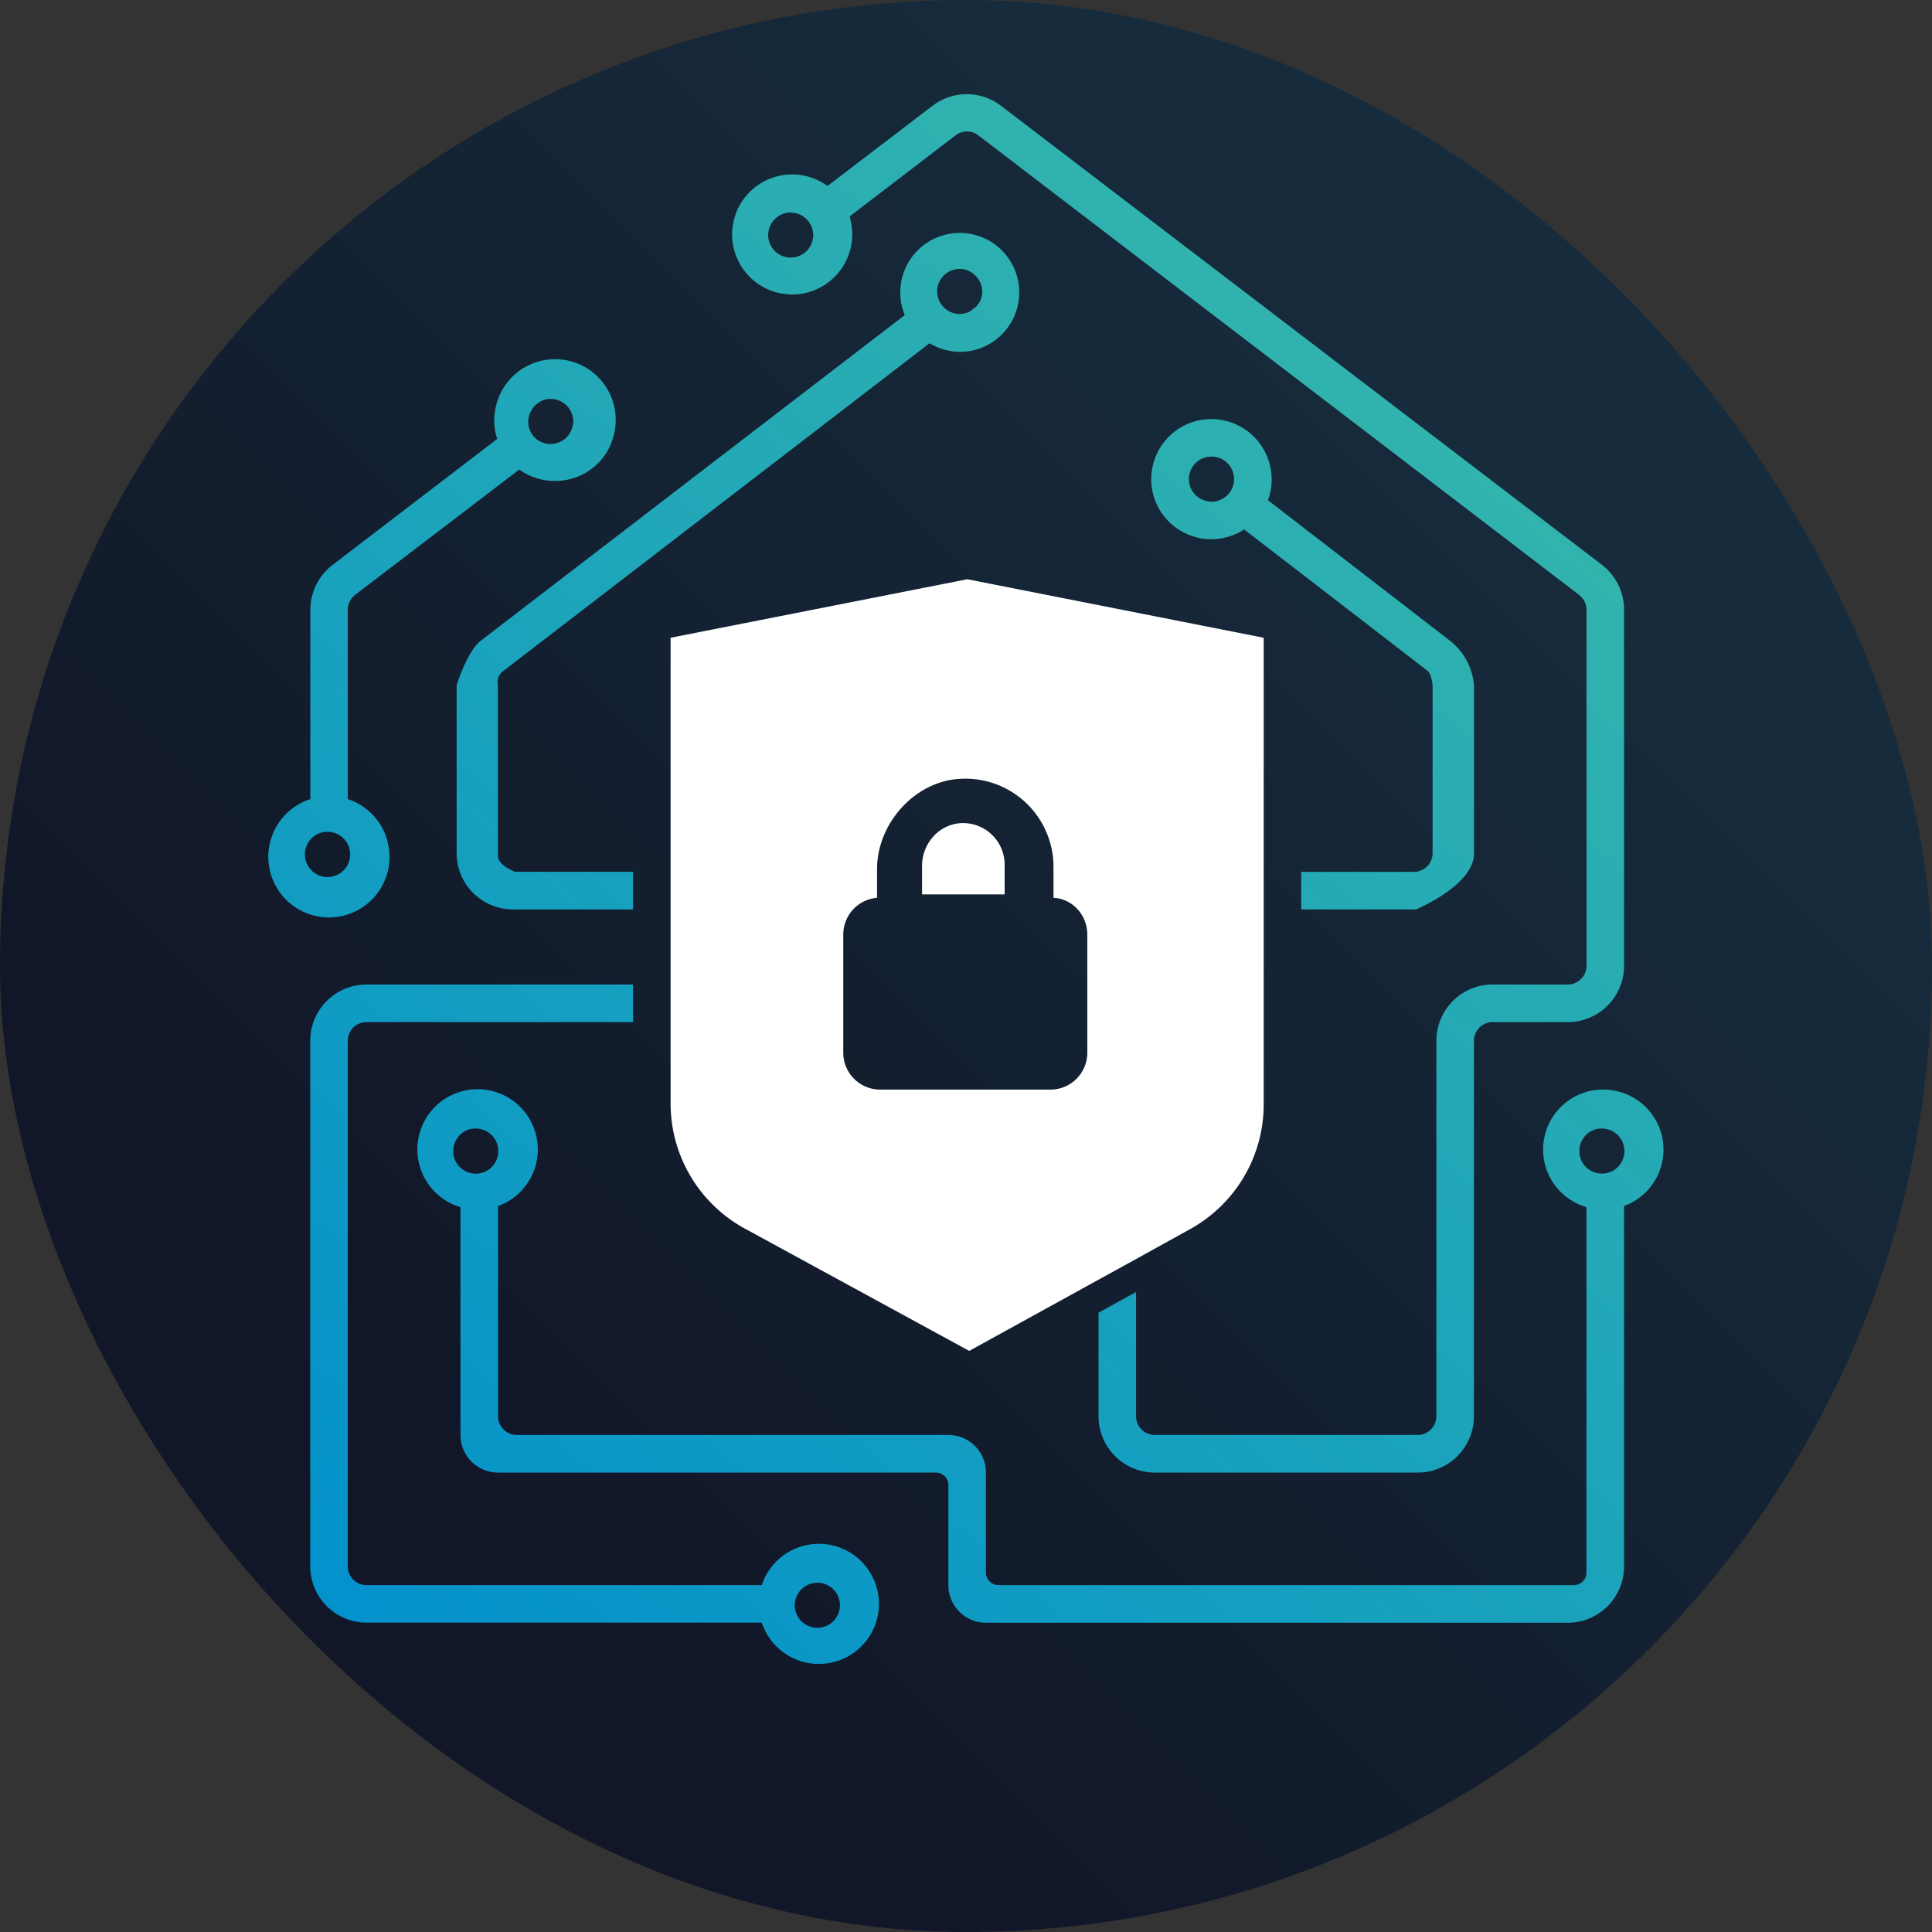 <svg xmlns:xlink="http://www.w3.org/1999/xlink" xmlns="http://www.w3.org/2000/svg" viewBox="0 0 800 800">
    <rect x="0" y="0" width="800" height="800" fill="#333333" stroke="none"/>
    <defs>
        <style>
            .cls-1{fill:url(#linear-gradient);}.cls-2{fill:url(#linear-gradient-2);}.cls-3{fill:url(#linear-gradient-3);}.cls-4{fill:url(#linear-gradient-4);}.cls-5{fill:url(#linear-gradient-5);}.cls-6{fill:url(#linear-gradient-6);}.cls-7{fill:url(#linear-gradient-7);}.cls-8{fill:#fff;}
        </style>
        <linearGradient id="linear-gradient" x1="206.6" y1="593.4" x2="614.35" y2="185.65"
                        gradientUnits="userSpaceOnUse">
            <stop offset="0" stop-color="#111728"/>
            <stop offset="1" stop-color="#162b3c"/>
        </linearGradient>
        <linearGradient id="linear-gradient-2" x1="604.57" y1="504.04" x2="33.32" y2="-150.04"
                        gradientTransform="matrix(1, 0, 0, -1, 102.36, 559.06)" gradientUnits="userSpaceOnUse">
            <stop offset="0" stop-color="#3dbba6"/>
            <stop offset="1" stop-color="#0090cd"/>
        </linearGradient>
        <linearGradient id="linear-gradient-3" x1="465.84" y1="624.82" x2="-106.16" y2="-30.11"
                        xlink:href="#linear-gradient-2"/>
        <linearGradient id="linear-gradient-4" x1="586.2" y1="517.72" x2="16" y2="-135.16"
                        xlink:href="#linear-gradient-2"/>
        <linearGradient id="linear-gradient-5" x1="619.71" y1="489.73" x2="49.09" y2="-163.62"
                        xlink:href="#linear-gradient-2"/>
        <linearGradient id="linear-gradient-6" x1="412.71" y1="678.94" x2="-165.04" y2="17.42"
                        xlink:href="#linear-gradient-2"/>
        <linearGradient id="linear-gradient-7" x1="696.4" y1="427.68" x2="120.37" y2="-231.87"
                        xlink:href="#linear-gradient-2"/>
    </defs>
    <g id="Backgrounds">
        <rect class="cls-1" width="800" height="800" rx="400"/>
    </g>
    <g id="Graphics">
        <g id="Logo">
            <path class="cls-2"
                  d="M326.83,121.94a25,25,0,0,0,26.08-24.85,29,29,0,0,0-1.09-7.46l43.84-33.57a7.69,7.69,0,0,1,9.48,0l248.7,190.25a7.9,7.9,0,0,1,3.11,6.22V399.89a7.77,7.77,0,0,1-7.78,7.77H618.09A23.32,23.32,0,0,0,594.77,431V586.41a7.77,7.77,0,0,1-7.77,7.77H478.19a7.77,7.77,0,0,1-7.77-7.77V535l-15.54,8.55v42.9a23.32,23.32,0,0,0,23.31,23.32H587a23.32,23.32,0,0,0,23.32-23.32V431a7.77,7.77,0,0,1,7.77-7.77h31.08a23.32,23.32,0,0,0,23.32-23.31V252.38a23.42,23.42,0,0,0-9.17-18.5L414.46,43.78a23.33,23.33,0,0,0-28.29,0L342.65,77a24.85,24.85,0,1,0-15.82,44.9Zm.59-33.9a12.41,12.41,0,0,1,2.33.31,9.34,9.34,0,0,1,7,9v.15A9.33,9.33,0,1,1,327.42,88Z"/>
            <path class="cls-3"
                  d="M208.64,277.67,384.9,142.13a25.28,25.28,0,0,0,12.75,3.58,24.63,24.63,0,1,0-23-15.24L199.15,265.24c-5.75,4.35-10.07,18.5-10.07,18.5v69.52a23.32,23.32,0,0,0,23.32,23.31h49.74V361H213.3s-7.77-2.84-7.12-7.19v-70.1A5.59,5.59,0,0,1,208.64,277.67ZM404.23,114.5a9,9,0,0,1,0,12.42l-.15.13-2.33,1.87a10.06,10.06,0,0,1-4.35,1.09,9.36,9.36,0,0,1-9.33-9.33v-.93a9.42,9.42,0,0,1,11-8.25A9.28,9.28,0,0,1,404.23,114.5Z"/>
            <path class="cls-4"
                  d="M339.08,639.26a24.83,24.83,0,0,0-23.63,17.1H151.78a7.77,7.77,0,0,1-7.78-7.77V431a7.77,7.77,0,0,1,7.78-7.77H262.14V407.66H151.78A23.32,23.32,0,0,0,128.46,431V648.59a23.32,23.32,0,0,0,23.32,23.31H315.45a24.87,24.87,0,1,0,23.63-32.64Zm-5.78,33.22a9.29,9.29,0,0,1,0-15.54,9.33,9.33,0,1,1,0,15.54Z"/>
            <path class="cls-5"
                  d="M501.64,173.53a24.87,24.87,0,1,0,13.52,45.7L591,277.67c1.87,1.4,2.21,6.22,2.21,6.22v69.37a7.77,7.77,0,0,1-7.77,7.77H538.81v15.54h47.54s23.31-9.68,24-22.58v-70.1a26.29,26.29,0,0,0-9.83-18.5L525,207.1a22.74,22.74,0,0,0,1.56-8.7A25,25,0,0,0,501.64,173.53ZM511,198.4a9.36,9.36,0,0,1-9.32,9.33,5.18,5.18,0,0,1-1.56-.16,9.31,9.31,0,0,1,1.56-18.5,9.2,9.2,0,0,1,9,7A11.64,11.64,0,0,1,511,198.4Z"/>
            <path class="cls-6"
                  d="M161.27,354.74A25.07,25.07,0,0,0,144,330.88V252.53a8,8,0,0,1,3.14-6.28L215,194.44a25.58,25.58,0,0,0,21.8,3.75,24.69,24.69,0,0,0,17.28-17.76,25.12,25.12,0,1,0-48.84-11.68,24,24,0,0,0,.65,13l-68.14,52.13a23.63,23.63,0,0,0-9.26,18.68v78.35a25.1,25.1,0,1,0,32.81,23.86ZM226.2,165.33a7.83,7.83,0,0,1,1.87-.15,10,10,0,0,1,5.13,1.55,9.32,9.32,0,0,1,3.73,5,8.88,8.88,0,0,1,.46,2.8,7.65,7.65,0,0,1-.31,2,9.3,9.3,0,0,1-9,7.31h-.39a9.15,9.15,0,0,1-7.85-13.52A9.41,9.41,0,0,1,226.2,165.33ZM126.25,353.84a9.37,9.37,0,1,1,1.56,5.13A9.14,9.14,0,0,1,126.25,353.84Z"/>
            <path class="cls-7"
                  d="M666.91,451.36a24.82,24.82,0,0,0-10,48.47V651.18a5.18,5.18,0,0,1-5.18,5.18H413.43a5.18,5.18,0,0,1-5.18-5.18V609.73a15.55,15.55,0,0,0-15.55-15.55H214a7.77,7.77,0,0,1-7.77-7.77v-87a24.94,24.94,0,1,0-15.55.46v94.35a15.55,15.55,0,0,0,15.55,15.55H387.52a5.18,5.18,0,0,1,5.18,5.18v41.45a15.55,15.55,0,0,0,15.55,15.54H649.17a23.32,23.32,0,0,0,23.32-23.31V499.37a24.84,24.84,0,0,0-5.58-48ZM190,470.42a8.94,8.94,0,0,1,7-3.11,9.28,9.28,0,0,1,8.55,5.59,9.42,9.42,0,0,1,0,7.46A9.27,9.27,0,0,1,197,486a9.36,9.36,0,0,1-7-15.54Zm481.86,9.94a9.26,9.26,0,0,1-8.55,5.6,9.47,9.47,0,0,1-7-3.11,9.42,9.42,0,0,1,0-12.43,8.92,8.92,0,0,1,7-3.11,9.32,9.32,0,0,1,8.55,13.05Z"/>
            <path class="cls-8"
                  d="M308.44,508.74l92.89,50.64,52.66-29,15.53-8.54,23.3-12.9a59,59,0,0,0,30.45-51.72V264.08L400.55,239.85,277.68,264.08V457A59,59,0,0,0,308.44,508.74ZM349.18,387a15.26,15.26,0,0,1,14-15.24V359.81c0-18.45,15-35.69,33.34-37.24A36.51,36.51,0,0,1,436.23,359v12.78c7.73.31,14,7,14,15.24v49A15.27,15.27,0,0,1,435,451.18H364.41A15.28,15.28,0,0,1,349.18,436Z"/>
            <path class="cls-8"
                  d="M416,358.23a17.21,17.21,0,0,0-18.57-17.35c-8.95.76-15.63,8.65-15.63,17.63v11.84H416Z"/>
        </g>
    </g>
</svg>

